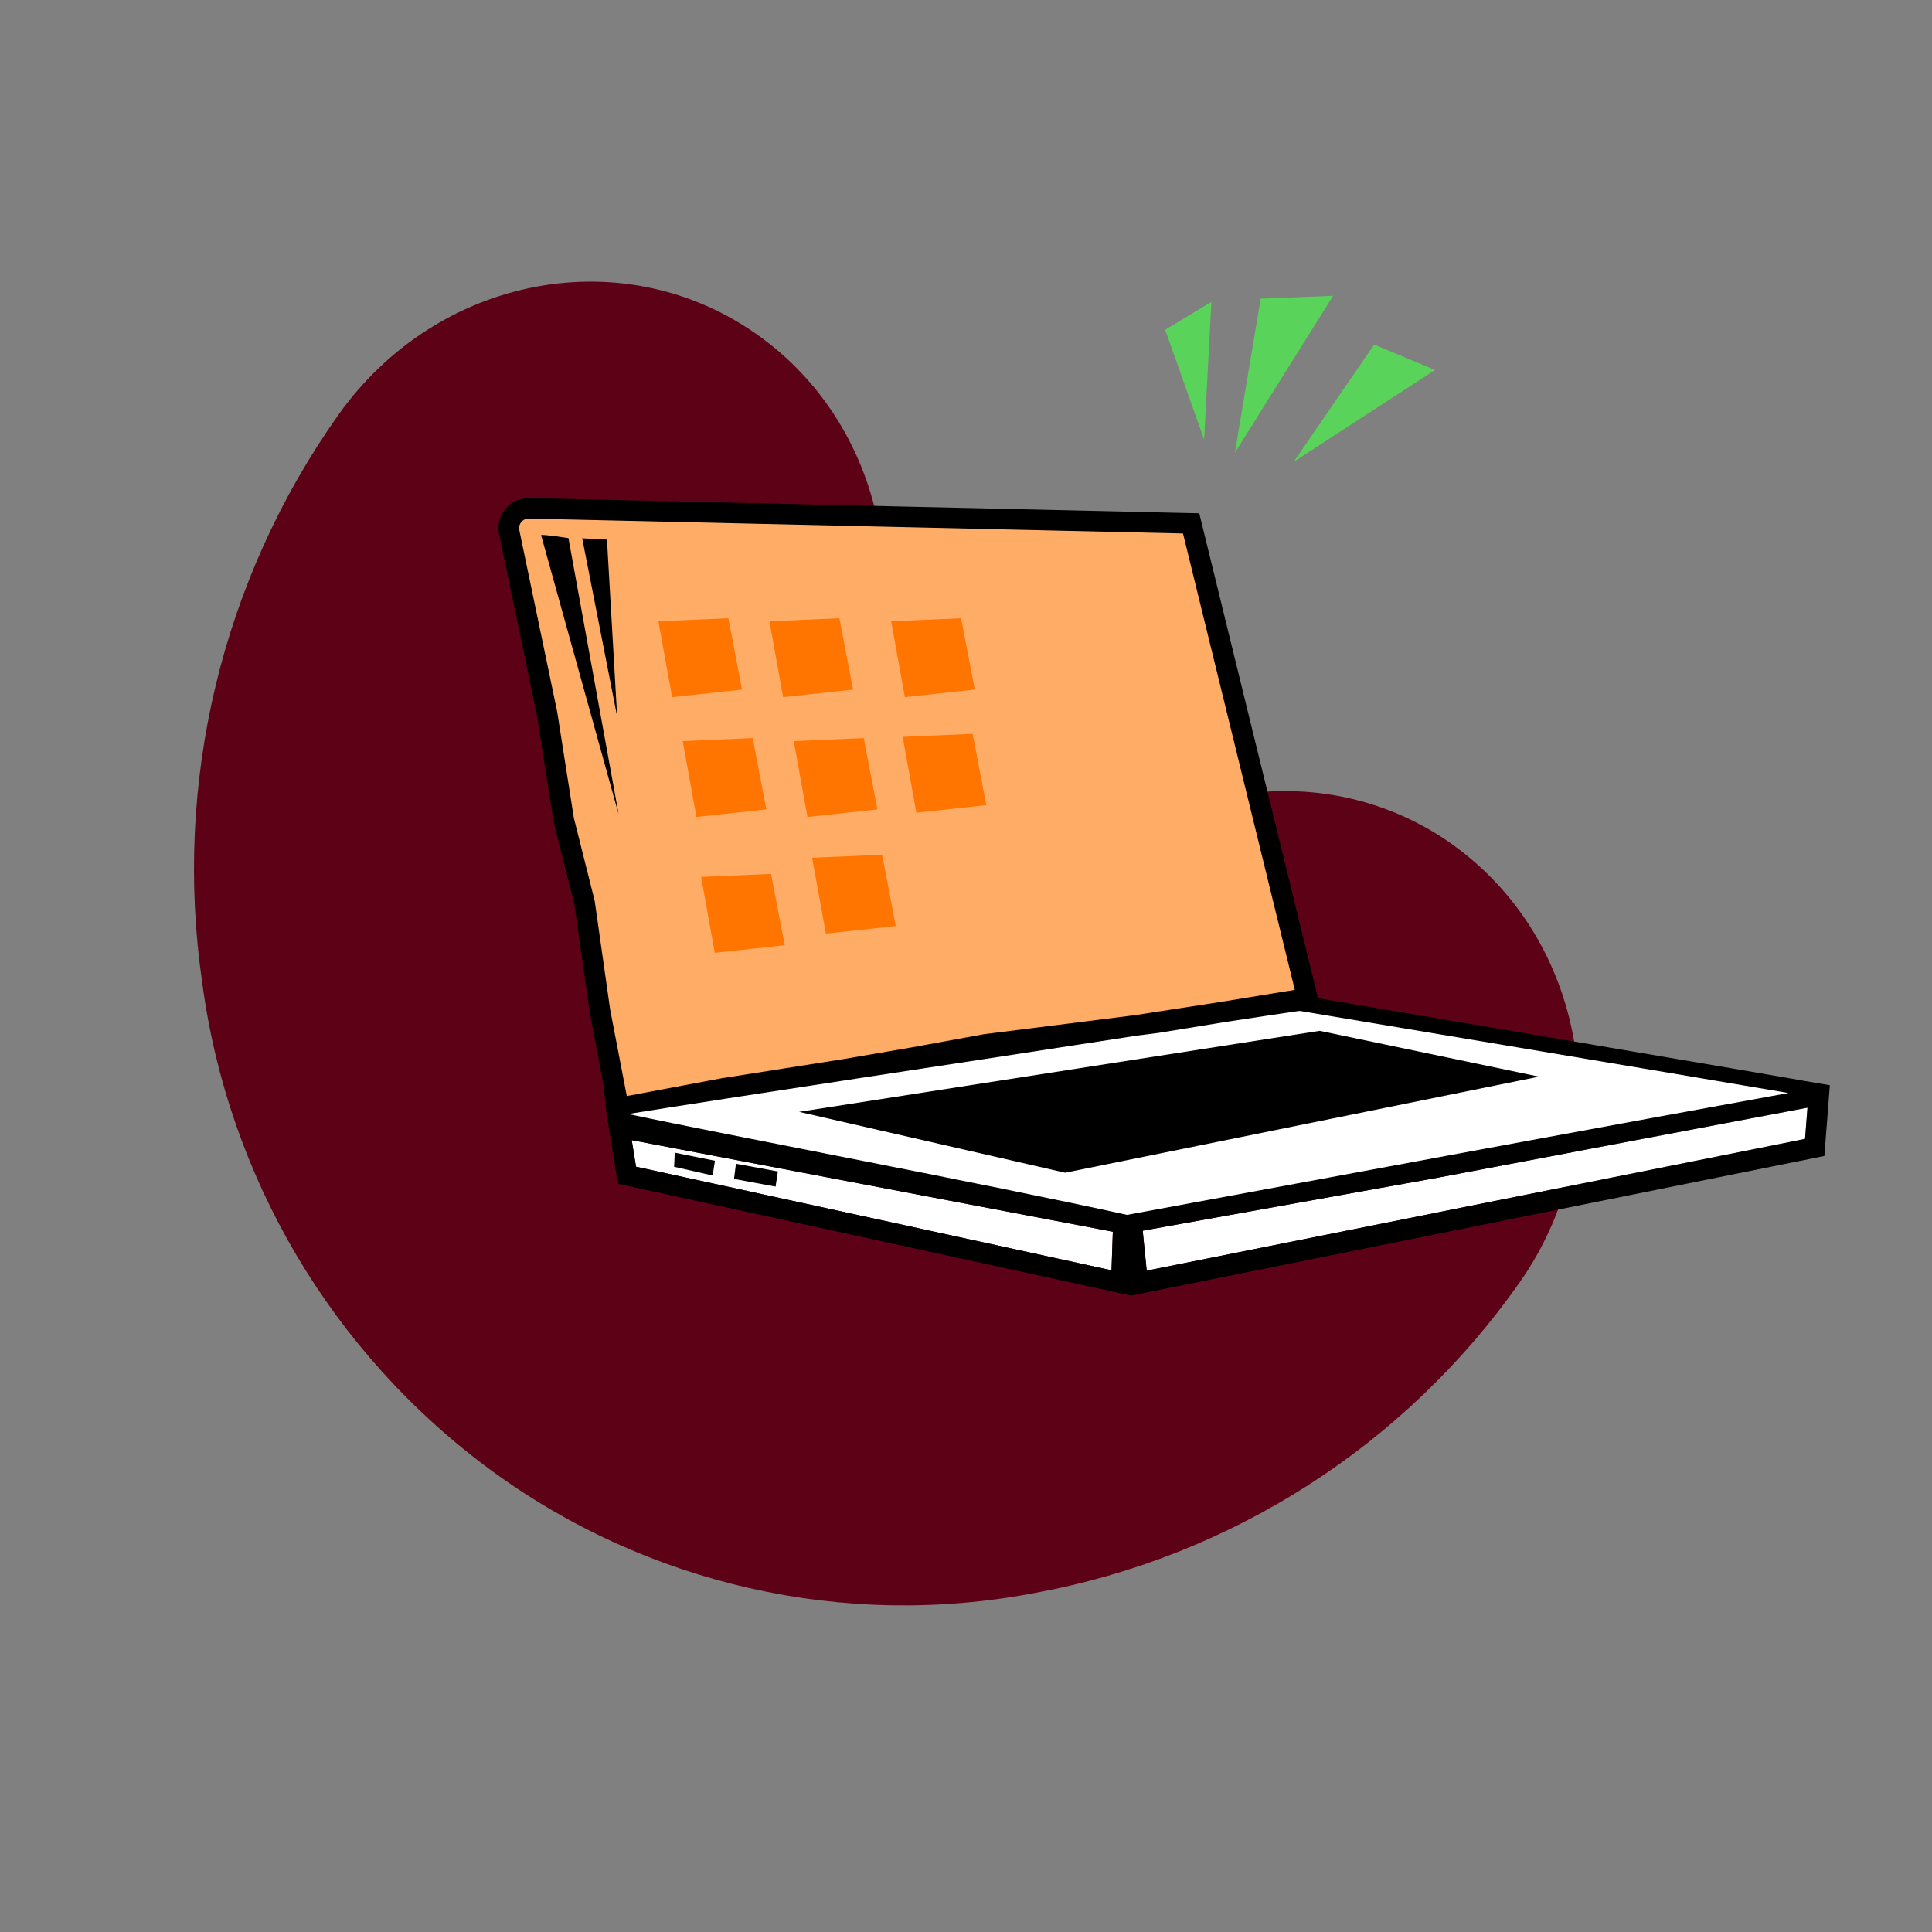 <svg width="431" height="431" viewBox="0 0 431 431" fill="none" xmlns="http://www.w3.org/2000/svg">
<rect x="0" y="0" width="431" height="431" fill="#808080" stroke="none"/>
<g clip-path="url(#clip0_280_234)">
<path d="M324.667 188.851C294.787 167.052 252.518 174.797 230.279 206.239C225.811 212.683 219.015 217.118 211.315 218.604C203.806 220.016 196.053 218.241 189.897 213.691C183.668 209.108 179.557 202.208 178.519 194.561C177.451 186.718 179.4 178.766 184.003 172.323C206.238 140.859 199.833 97.312 169.83 75.307C139.815 53.293 97.656 61.234 75.405 92.667C49.467 129.367 38.627 174.656 45.11 219.191C50.863 262.592 74.049 301.807 109.314 327.826C144.248 353.526 188.278 363.504 230.812 355.37C274.623 347.352 313.491 322.453 339.037 286.05C361.132 254.484 354.736 210.924 324.658 188.864L324.667 188.851Z" fill="#5D0216"/>
<g clip-path="url(#clip1_280_234)">
<path d="M403.023 243.564C403.955 243.564 292.294 224.713 292.294 224.713C292.294 224.713 292.017 222.893 289.169 223.302C263.785 226.948 136.255 248.853 137.679 248.853C139.261 248.853 250.558 271.542 250.558 271.542C250.558 271.542 401.667 243.565 403.023 243.565V243.564Z" fill="white"/>
<path d="M247.962 283.383L248.255 274.776L140.931 254.345L141.888 260.275L247.962 283.383Z" fill="white"/>
<path d="M402.679 254.069L403.219 247.105L320.906 262.691L254.918 274.548L255.812 283.464L402.679 254.069Z" fill="white"/>
<path d="M133.88 225.285L130.451 201.183L125.808 182.711L122.081 158.962L113.633 118.461C113.379 117.123 113.722 115.798 114.566 114.783C115.409 113.768 116.652 113.183 117.973 113.183L265.769 116.549L291.715 222.468L258.125 227.946L186.961 236.92L160.406 241.241L138.02 246.092L133.88 225.287V225.285Z" fill="#FFAC66"/>
<path d="M402.194 241.073C401.381 240.928 400.188 240.717 398.67 240.453C395.641 239.927 391.314 239.183 386.12 238.295C375.739 236.522 361.895 234.169 348.051 231.822C323.966 227.738 299.893 223.671 294.035 222.682L293.313 219.729L268.373 117.921L267.537 114.51L264.018 114.431L118.085 111.107H118.033L117.93 111.105C115.924 111.105 114.038 111.991 112.756 113.534C111.476 115.077 110.954 117.09 111.327 119.058L111.334 119.1L111.343 119.141L119.778 159.585L123.48 183.177L123.512 183.383L123.562 183.583L128.152 201.838L131.565 225.823L131.579 225.926L131.598 226.029L134.57 241.709L135.391 249.027L135.423 249.02L137.852 264.087L252.363 289.034V289.016L406.988 257.881L408.21 242.095C408.21 242.095 403.586 241.326 402.194 241.076V241.073ZM136.11 225.175L132.664 200.953L128.015 182.465L124.295 158.762L115.837 118.206C115.588 116.893 116.598 115.685 117.928 115.685C117.944 115.685 117.962 115.685 117.978 115.685L263.912 119.01L288.851 220.819L272.329 223.512C266.667 224.378 260.146 225.384 253.148 226.472L219.491 230.715L203.255 233.68L188.105 236.275L160.857 240.563L139.828 244.511L136.108 225.175H136.11ZM247.964 283.383L141.887 260.275L140.932 254.347L248.255 274.778L247.962 283.384L247.964 283.383ZM251.422 271.021C220.274 264.142 162.26 253.238 140.14 248.515C161.935 244.99 219.493 236.327 253.727 231.016L258.288 230.44L258.372 230.429L258.454 230.417L273.072 228.034C280.213 226.941 285.925 226.084 289.497 225.57C289.776 225.531 289.969 225.528 290.099 225.538C290.099 225.538 376.428 239.971 398.97 243.835C370.797 248.922 295.459 262.87 251.422 271.021ZM402.679 254.069L255.813 283.464L254.92 274.548L320.908 262.691L403.219 247.105L402.679 254.069Z" fill="black"/>
<path d="M178.27 248.035L237.612 261.614L343.326 240.18L294.399 229.958L178.27 248.035Z" fill="black"/>
<path d="M150.383 260.289C151.204 260.485 158.984 262.243 158.984 262.243L159.494 258.942L150.527 257.144L150.385 260.287L150.383 260.289Z" fill="black"/>
<path d="M163.748 262.997L173.02 264.718L173.535 261.332L164.178 259.612L163.748 262.997Z" fill="black"/>
<path d="M120.705 119.363C121.384 119.192 126.811 120.039 126.811 120.039L138.004 181.632L120.705 119.363Z" fill="black"/>
<path d="M146.879 138.596L149.932 155.518L165.534 153.824L162.482 137.919L146.879 138.596Z" fill="#FF7500"/>
<path d="M156.408 195.635L159.46 212.555L175.062 210.863L172.01 194.958L156.408 195.635Z" fill="#FF7500"/>
<path d="M181.18 191.356L184.232 208.278L199.834 206.584L196.782 190.68L181.18 191.356Z" fill="#FF7500"/>
<path d="M152.306 165.332L155.359 182.252L170.962 180.56L167.91 164.656L152.306 165.332Z" fill="#FF7500"/>
<path d="M171.651 138.596L174.705 155.518L190.306 153.824L187.254 137.919L171.651 138.596Z" fill="#FF7500"/>
<path d="M177.079 165.332L180.131 182.252L195.734 180.56L192.68 164.656L177.079 165.332Z" fill="#FF7500"/>
<path d="M201.375 164.381L204.427 181.303L220.029 179.611L216.977 163.704L201.375 164.381Z" fill="#FF7500"/>
<path d="M198.806 138.596L201.858 155.518L217.462 153.824L214.408 137.919L198.806 138.596Z" fill="#FF7500"/>
<path d="M129.88 120.082L135.405 120.372L137.679 159.848L129.88 120.082Z" fill="black"/>
<path d="M275.486 100.997L281.236 66.622L297.402 65.991L275.486 100.997Z" fill="#59D359"/>
<path d="M288.59 103.041L306.553 76.872L320.136 82.539L288.59 103.041Z" fill="#59D359"/>
<path d="M268.619 98.06L259.933 73.572L270.247 67.341L268.619 98.06Z" fill="#59D359"/>
</g>
</g>
<defs>
<clipPath id="clip0_280_234">
<rect width="431" height="431" fill="white"/>
</clipPath>
<clipPath id="clip1_280_234">
<rect width="297" height="223.039" fill="white" transform="translate(111.21 65.991)"/>
</clipPath>
</defs>
</svg>
